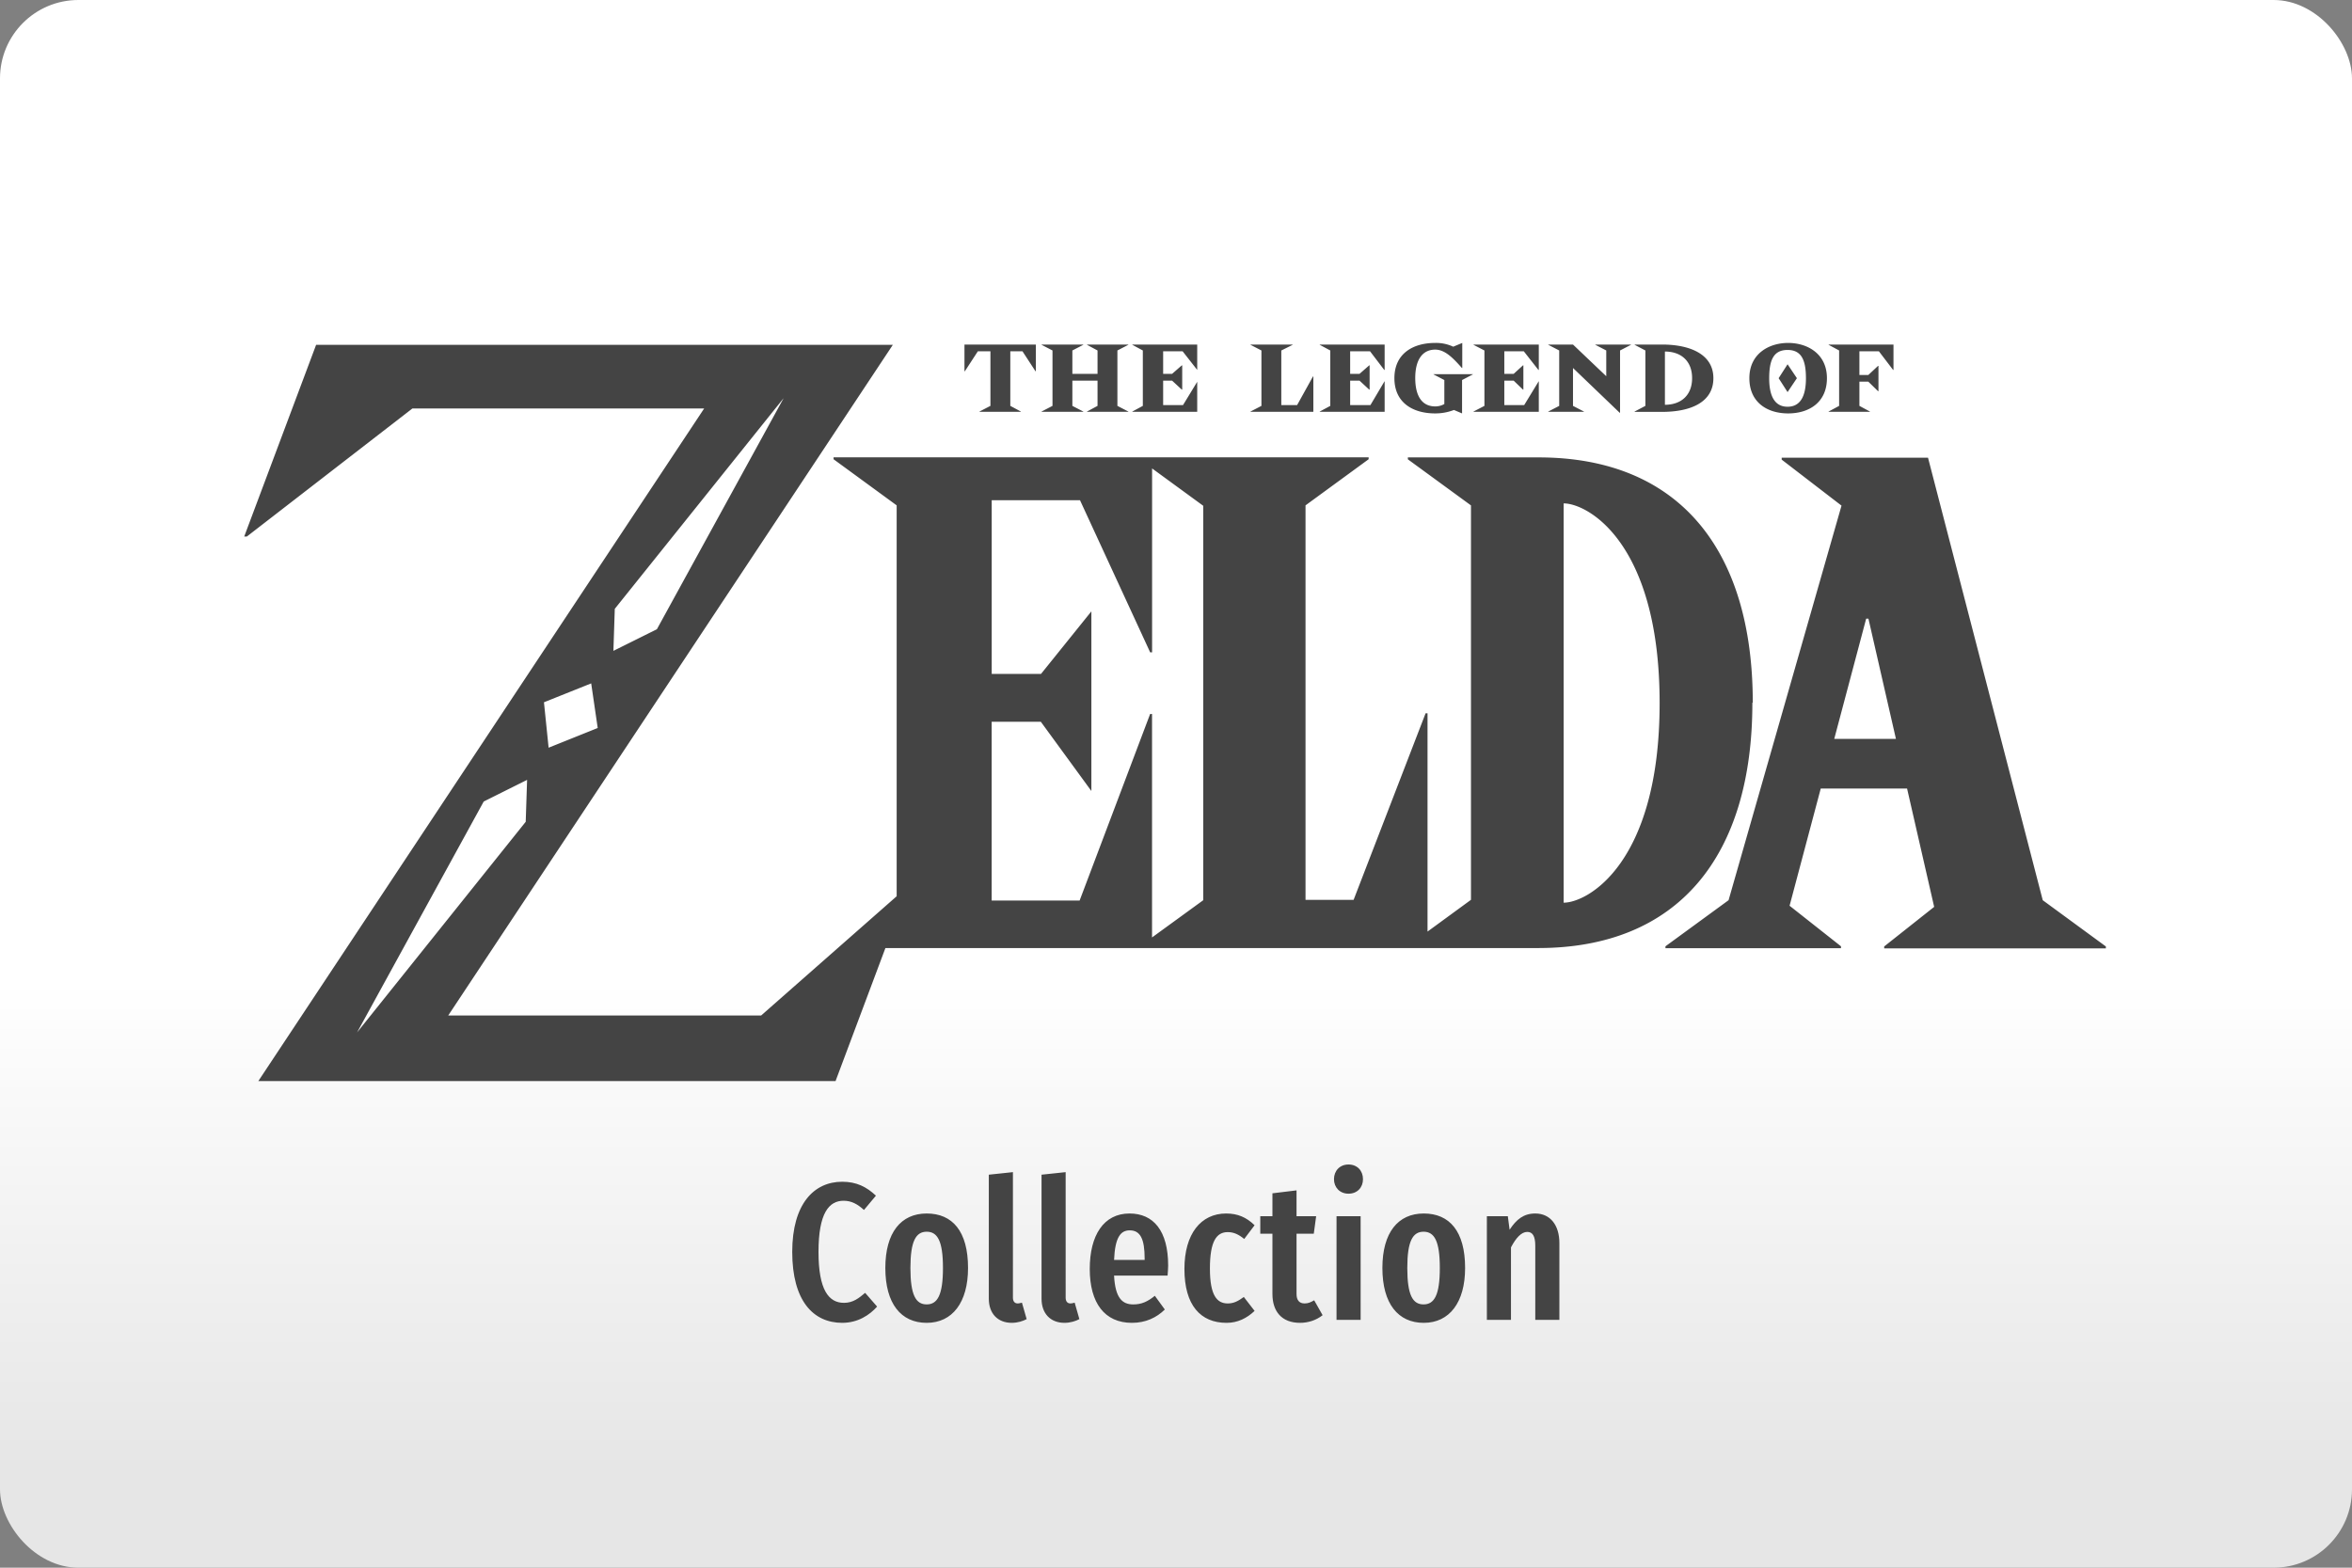 <svg width="480" height="320" version="1.1" viewBox="0 0 480 320" xml:space="preserve" xmlns="http://www.w3.org/2000/svg"><rect x="0" y="0" width="480" height="320" fill="#808080" stroke="none"/><defs><linearGradient id="a" x2="0" y1="200" y2="300" gradientUnits="userSpaceOnUse"><stop stop-color="#fff" offset="0"/><stop stop-color="#e6e6e6" offset="1"/></linearGradient></defs><rect id="b" width="480" height="320" ry="16" fill="url(#a)"/><path d="m275.2 237.7c-1.76 0-2.959 1.28-2.959 3 0 1.68 1.199 2.959 2.959 2.959 1.8 0 2.961-1.279 2.961-2.959 0-1.72-1.161-3-2.961-3zm-68.48 1.559-4.92 0.521v25.32c0 3 1.8 4.92 4.68 4.92 1.2 0 2.321-0.36 3.041-0.76l-0.961-3.359c-0.2 0.04-0.519 0.16-0.879 0.16-0.64 0-0.961-0.48-0.961-1.16zm10.76 0-4.92 0.521v25.32c0 3 1.802 4.92 4.682 4.92 1.2 0 2.319-0.36 3.039-0.76l-0.961-3.359c-0.2 0.04-0.519 0.16-0.879 0.16-0.64 0-0.961-0.48-0.961-1.16zm-45.6 1.961c-5.76 0-10.2 4.52-10.2 14.32 0 9.92 4.239 14.48 10.2 14.48 3.2 0 5.601-1.598 7.121-3.318l-2.441-2.801c-1.24 1.04-2.438 2.039-4.318 2.039-3.12 0-5.201-2.638-5.201-10.4 0-7.96 2.161-10.44 5.121-10.44 1.6 0 2.838 0.681 4.158 1.881l2.441-2.92c-1.92-1.8-3.961-2.84-6.881-2.84zm92.72 1.76-4.92 0.6v4.68h-2.48v3.561h2.48v12.32c0 3.48 1.839 5.879 5.639 5.879 1.64 0 3.282-0.519 4.602-1.559l-1.721-3.041c-0.72 0.4-1.199 0.641-1.959 0.641-1.12 0-1.641-0.72-1.641-1.92v-12.32h3.52l0.48-3.561h-4zm-75.48 4.721c-5.24 0-8.439 3.879-8.439 11.12 0 7.28 3.199 11.2 8.439 11.2s8.439-4.159 8.439-11.2c0-7.52-3.199-11.12-8.439-11.12zm41.4 0c-5.28 0-8.121 4.438-8.121 11.32 0 6.96 3.042 11 8.602 11 2.84 0 5.039-1.079 6.719-2.719l-2.039-2.801c-1.48 1.2-2.72 1.76-4.4 1.76-2.2 0-3.68-1.239-3.92-5.879h10.92c0.04-0.56 0.119-1.361 0.119-2.041 0-7.12-2.999-10.64-7.879-10.64zm19.72 0c-5.16 0-8.521 4.158-8.521 11.32 0 7.4 3.28 11 8.6 11 2.28 0 4.161-0.959 5.721-2.439l-2.199-2.84c-1.16 0.84-2.041 1.32-3.281 1.32-2.16 0-3.639-1.561-3.639-7.121 0-5.6 1.359-7.439 3.639-7.439 1.24 0 2.241 0.48 3.361 1.4l2.119-2.801c-1.68-1.64-3.479-2.398-5.799-2.398zm40.32 0c-5.24 0-8.439 3.879-8.439 11.12 0 7.28 3.199 11.2 8.439 11.2s8.441-4.159 8.441-11.2c0-7.52-3.201-11.12-8.441-11.12zm22.76 0c-2.4 0-3.878 1.238-5.238 3.318l-0.361-2.76h-4.279v21.16h4.92v-14.8c1-1.92 2.12-3.16 3.32-3.16 1.04 0 1.639 0.76 1.639 2.84v15.12h4.92v-15.68c0-3.68-1.88-6.039-4.92-6.039zm-40.56 0.559v21.16h4.92v-21.16zm-42.2 2.881c2.16 0 3.041 1.76 3.041 5.76v0.279h-6.24c0.2-4.68 1.359-6.039 3.199-6.039zm-41.44 0.279c2.2 0 3.32 1.88 3.32 7.4s-1.12 7.439-3.32 7.439-3.32-1.879-3.32-7.439c0-5.48 1.12-7.4 3.32-7.4zm101.4 0c2.2 0 3.32 1.88 3.32 7.4s-1.12 7.439-3.32 7.439-3.318-1.879-3.318-7.439c0-5.48 1.118-7.4 3.318-7.4z" fill="#444"/><path d="m292.9 70c-4.578 0-8.328 2.203-8.328 7.195s3.742 7.193 8.328 7.193a10.56 10.56 0 0 0 3.824-0.703l1.656 0.703v-6.812l2.201-1.152v-0.049h-8.021v0.049l2.203 1.152v4.893a3.692 3.692 0 0 1-1.855 0.488c-2.74 0-4.082-2.16-4.082-5.795 0-3.634 1.408-5.797 4.082-5.797 1.995 0 3.668 1.747 5.432 3.742h0.082v-5.107l-1.846 0.769a8.221 8.221 0 0 0-3.676-0.769zm72.03 0c-3.933 0-7.916 2.211-7.916 7.195s3.694 7.193 7.916 7.193 7.914-2.209 7.914-7.193-3.982-7.195-7.914-7.195zm-168.1 0.332v5.438h0.084l2.648-4.064h2.566v11.14l-2.234 1.158v0.051h8.443v-0.051l-2.152-1.158v-11.14h2.484l2.648 4.064h0.084v-5.438h-14.57zm15.73 0v0.049l2.234 1.158v11.31l-2.234 1.158v0.051h8.527v-0.051l-2.236-1.158v-5.158h5.135v5.158l-2.154 1.158v0.051h8.445v-0.051l-2.234-1.158v-11.31l2.234-1.158v-0.049h-8.445v0.049l2.154 1.158v4.777h-5.135v-4.777l2.236-1.158v-0.049h-8.527zm42.64 0v0.049l2.236 1.158v11.31l-2.236 1.158v0.051h12.83v-7.203h-0.082l-3.229 5.828h-3.229v-11.14l2.316-1.158v-0.049h-8.609zm60.77 0v0.049l2.236 1.158v11.31l-2.236 1.158v0.051h7.285v-0.051l-2.234-1.158v-7.732l9.521 9.131h0.082v-12.71l2.234-1.158v-0.049h-7.285v0.049l2.236 1.158v5.258l-6.789-6.465h-5.051zm17.62 0v0.049l2.203 1.158v11.31l-2.203 1.158v0.066h5.631c5.671 0 10.45-1.879 10.45-6.871v-0.008c0-4.967-4.917-6.863-10.45-6.863h-5.631zm39.59 0v0.049l2.152 1.158v11.31l-2.152 1.158v0.051h8.443v-0.051l-2.152-1.158v-4.943h1.822l1.986 1.945h0.082v-5.166h-0.082l-1.986 1.855h-1.822v-4.836h3.975l2.896 3.801h0.084v-5.174h-13.25zm-142.1 0.008v0.041l2.152 1.158v11.31l-2.152 1.158v0.051h13.25v-6.127l-2.896 4.752h-4.057v-4.992h1.82l1.986 1.838h0.084v-4.951h-0.084l-1.986 1.738h-1.82v-4.611h3.973l2.98 3.801v-5.166h-13.25zm38.25 0v0.041l2.154 1.158v11.31l-2.154 1.158v0.051h13.25v-6.26l-0.084 0.133-2.814 4.752h-4.139v-4.992h1.904l1.986 1.838h0.082v-4.951h-0.082l-1.986 1.738h-1.904v-4.611h4.057l2.896 3.801h0.084v-5.166h-13.25zm31.38 0v0.041l2.234 1.158v11.31l-2.234 1.158v0.051h13.33v-6.26l-0.082 0.133-2.898 4.752h-4.057v-4.992h1.904l1.904 1.838h0.082v-4.951h-0.082l-1.904 1.738h-1.904v-4.611h3.975l2.98 3.801h0.082v-5.166h-13.33zm-236.2 0.057-14.67 39.12h0.537l33.79-26.14h59.54l-90.99 137.3h117.8l10.18-27.16h133.2c28.66 0 43.73-18.81 43.73-50.06l0.082-0.041c0-31.24-15.07-50.05-43.73-50.05h-26.66v0.389l12.88 9.406v80.51l-8.865 6.482v-44.55h-0.398l-14.69 38.08h-9.811v-80.53l12.88-9.414v-0.389h-109.2v0.389l12.88 9.414v79.79l-27.66 24.34h-63.86l90.74-136.9h-117.7zm300.3 1.035c2.889 0 3.75 2.162 3.75 5.797 0 3.634-1.142 5.795-3.75 5.795s-3.75-2.16-3.75-5.795c0-3.634 0.828-5.797 3.75-5.797zm-25.03 0.324c3.179 0 5.547 1.828 5.547 5.43 0 3.601-2.368 5.439-5.547 5.439v-10.87zm25.03 2.6-1.822 2.84 1.822 2.838 1.904-2.838-1.904-2.84zm-204.9 6.945-25.85 47.14-8.875 4.412 0.281-8.576 34.44-42.98zm203.7 12.13v0.389l12.21 9.389-23.05 80.54-12.88 9.412v0.389h35.82v-0.389l-10.49-8.279 6.359-23.92h17.62l5.529 24.15-10.2 8.08v0.389h45.24v-0.389l-12.88-9.438-0.066-0.248-23.35-90.08h-29.86zm-128.5 2.178 10.45 7.633v80.51l-10.45 7.6v-45.61h-0.389l-14.39 38.08h-17.95v-36.5h10.03l10.32 14.14v-36.67l-10.28 12.77h-10.06v-35.45h18.02l14.32 31.05h0.389v-37.55zm84 7.145c4.967 0 19.59 8.129 19.59 40.75s-14.64 40.75-19.59 40.75v-81.5zm61.74 23.53h0.463l5.613 24.54h-12.59l6.516-24.54zm-260.2 13.21 1.332 9.105-10.02 4.023-0.951-9.271 9.637-3.857zm-13.08 19.69-0.281 8.561-34.42 43 25.85-47.14 8.857-4.42z" fill="#444"/></svg>

